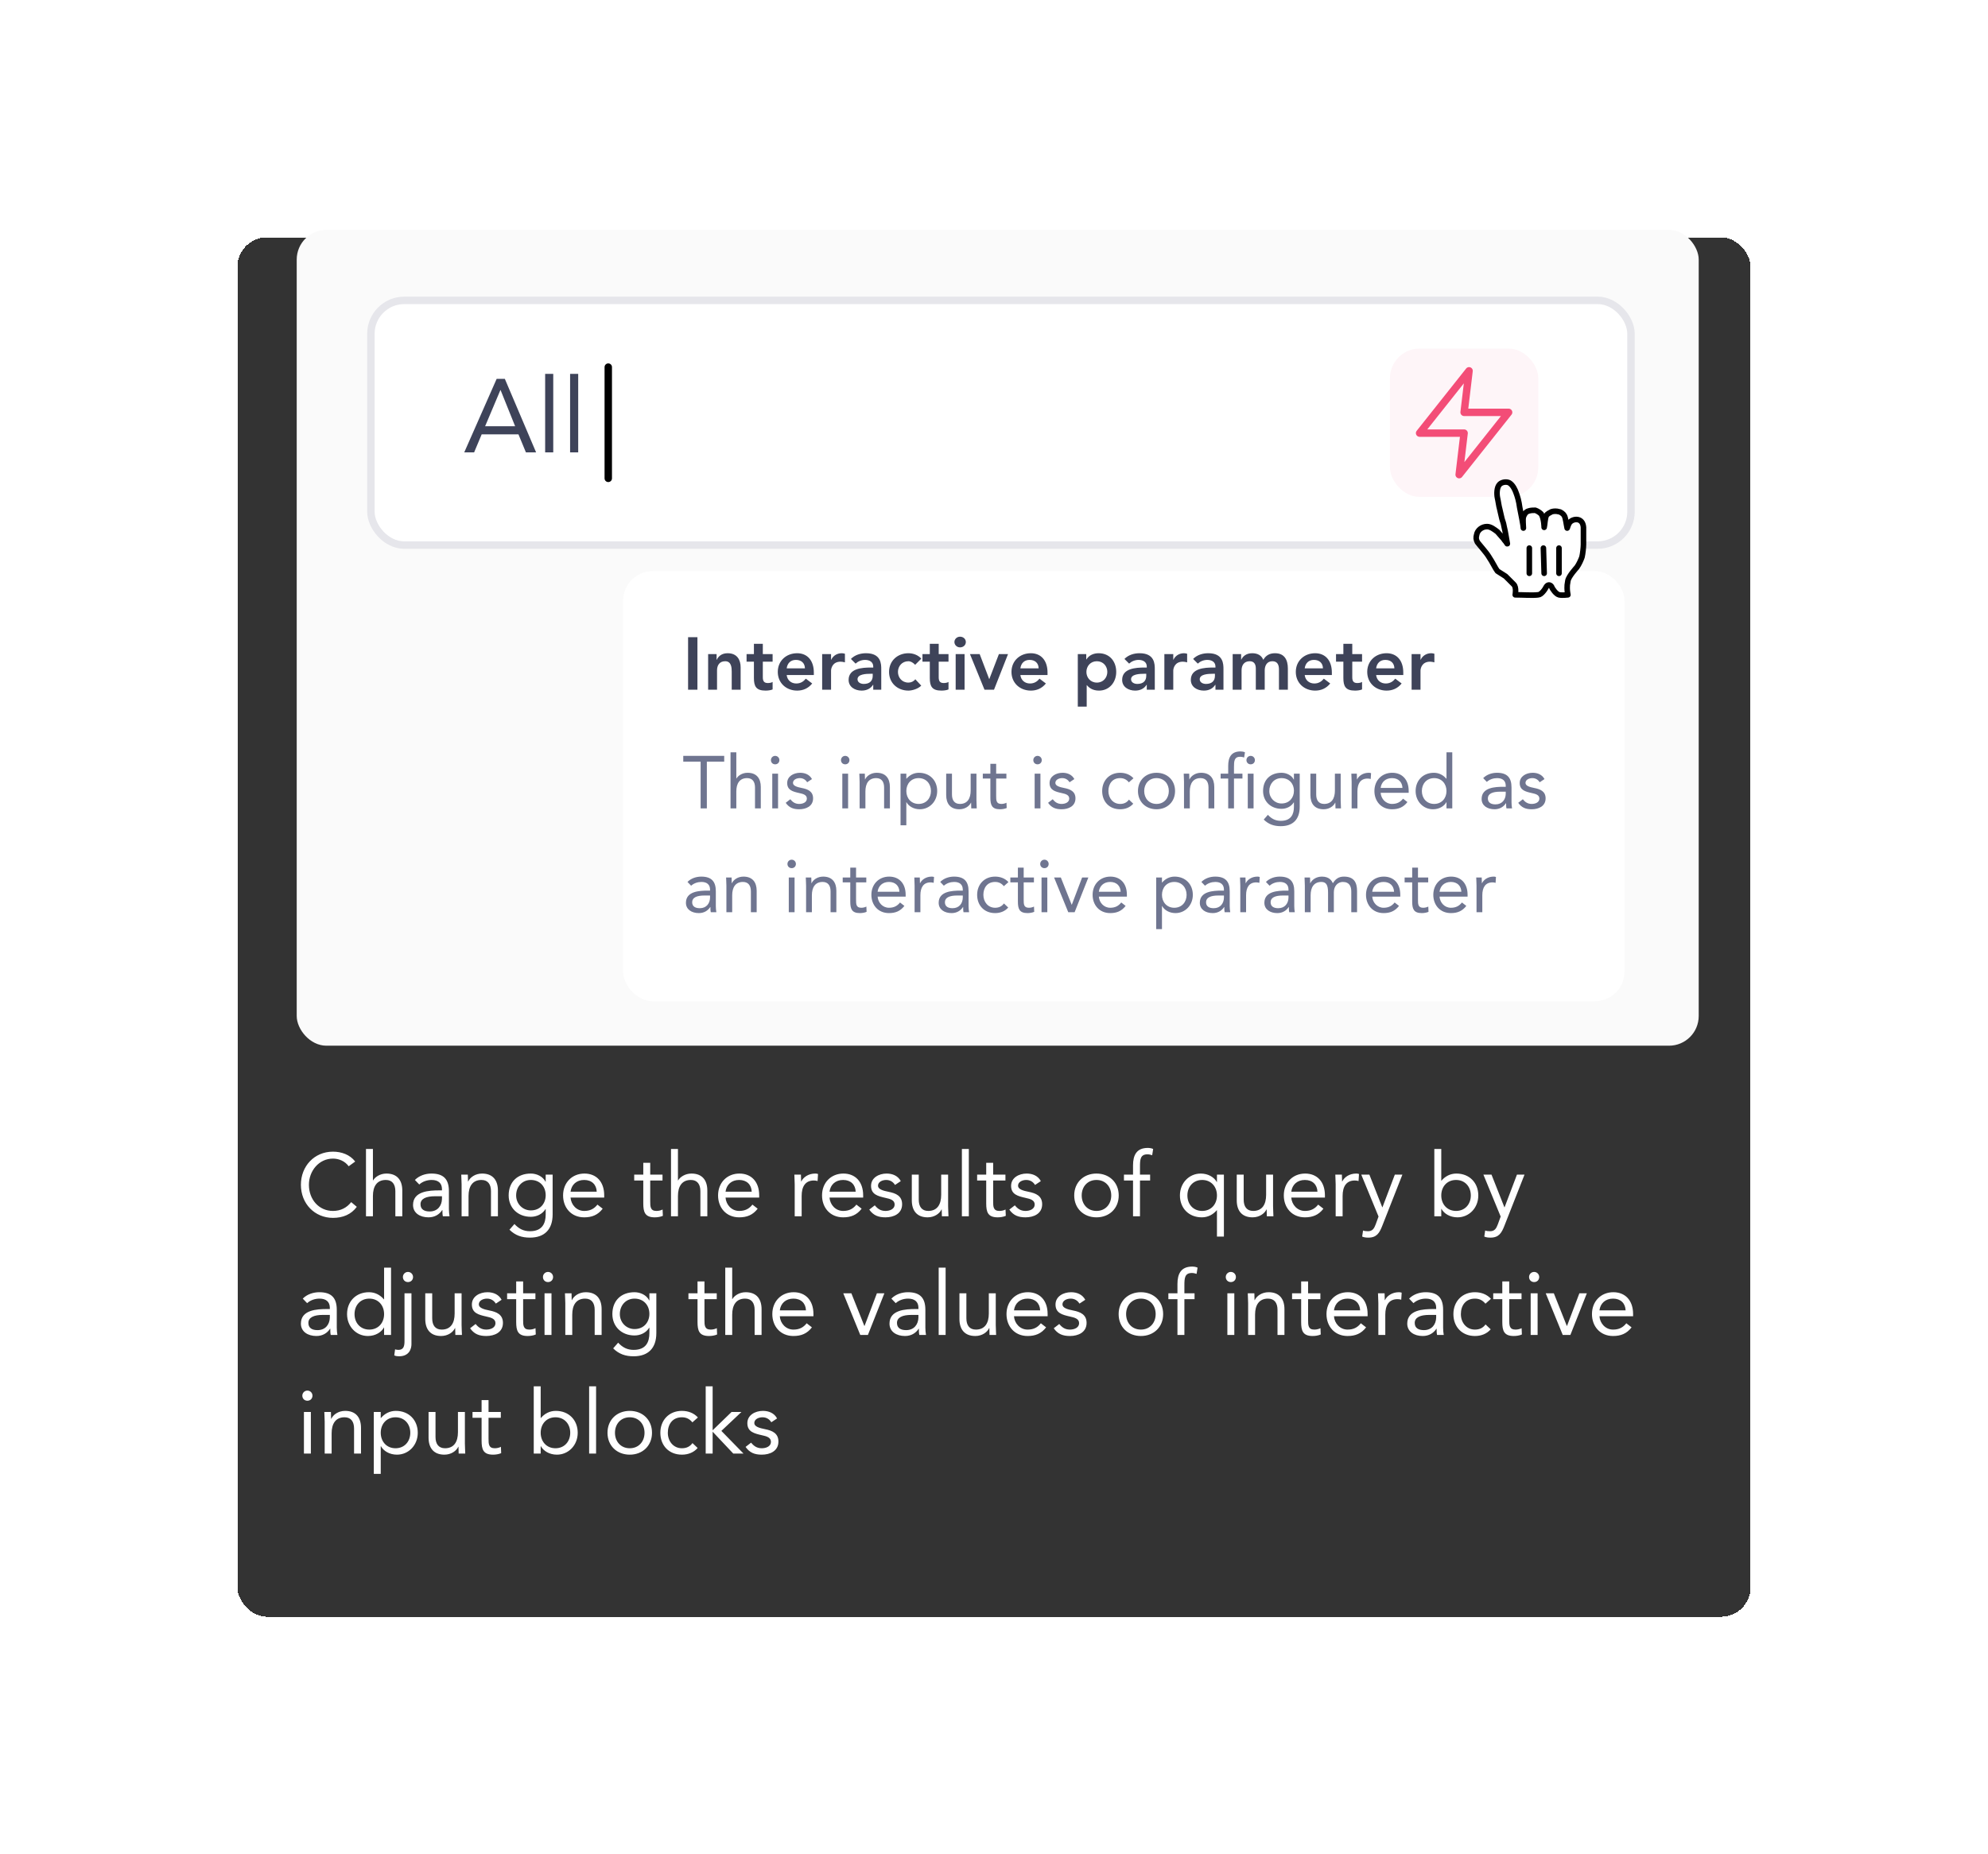 <svg  viewBox="0 0 268 250" fill="none" xmlns="http://www.w3.org/2000/svg">
<g filter="url(#filter0_d_4611_237236)">
<rect x="32" y="23" width="204" height="186" rx="4" fill="black" fill-opacity="0.8" shape-rendering="crispEdges"/>
</g>
<rect x="40" y="31" width="189" height="110" rx="4" fill="#FAFAFA"/>
<g filter="url(#filter1_d_4611_237236)">
<rect x="50.5" y="39" width="168.875" height="32" rx="4" fill="white"/>
<g clip-path="url(#clip0_4611_237236)">
<path d="M66.952 49.088L62.584 59H63.914L64.936 56.564H69.892L70.9 59H72.272L68.058 49.088H66.952ZM67.484 50.6L69.444 55.472H65.398L67.456 50.6H67.484ZM73.491 48.416V59H74.583V48.416H73.491ZM76.855 48.416V59H77.947V48.416H76.855Z" fill="#3E4359"/>
<line x1="82" y1="47.5" x2="82" y2="62.5" stroke="black" stroke-linecap="round"/>
</g>
<rect x="187.375" y="45" width="20" height="20" rx="4" fill="#FEF5F8"/>
<path d="M198.042 48L191.375 56.4H197.375L196.708 62L203.375 53.6H197.375L198.042 48Z" fill="#FEF5F8" stroke="#F34D77" stroke-linecap="round" stroke-linejoin="round"/>
<rect x="50" y="38.5" width="169.875" height="33" rx="4.5" stroke="#E6E6EB"/>
</g>
<g filter="url(#filter2_d_4611_237236)">
<rect x="84" y="73" width="135" height="58" rx="4" fill="white"/>
<path d="M92.76 89H94.02V81.92H92.76V89ZM95.463 89H96.663V86.38C96.663 85.74 96.973 85.16 97.763 85.16C98.603 85.16 98.643 86.04 98.643 86.57V89H99.843V85.97C99.843 84.99 99.383 84.08 98.093 84.08C97.293 84.08 96.843 84.49 96.623 84.97H96.603V84.2H95.463V89ZM101.635 85.22V87.42C101.635 88.55 101.935 89.12 103.205 89.12C103.485 89.12 103.905 89.08 104.155 88.96V87.95C104.005 88.06 103.715 88.1 103.505 88.1C102.975 88.1 102.835 87.8 102.835 87.32V85.22H104.155V84.2H102.835V82.81H101.635V84.2H100.645V85.22H101.635ZM109.712 87.02V86.69C109.712 85.02 108.802 84.08 107.462 84.08C106.012 84.08 104.852 85.09 104.852 86.6C104.852 88.11 106.012 89.12 107.462 89.12C108.222 89.12 108.932 88.85 109.492 88.16L108.632 87.51C108.332 87.88 107.942 88.16 107.342 88.16C106.672 88.16 106.132 87.73 106.052 87.02H109.712ZM106.052 86.12C106.142 85.43 106.582 84.98 107.292 84.98C108.042 84.98 108.502 85.42 108.512 86.12H106.052ZM110.834 89H112.034V86.43C112.034 86.17 112.194 85.22 113.324 85.22C113.514 85.22 113.704 85.26 113.904 85.31V84.15C113.764 84.11 113.624 84.08 113.474 84.08C112.844 84.08 112.314 84.41 112.054 84.96H112.034V84.2H110.834V89ZM117.721 89H118.801V86.24C118.801 85.56 118.801 84.08 116.751 84.08C115.991 84.08 115.241 84.31 114.711 84.85L115.341 85.48C115.661 85.18 116.121 84.98 116.621 84.98C117.261 84.98 117.721 85.29 117.721 85.88V86.01H117.421C116.221 86.01 114.401 86.12 114.401 87.68C114.401 88.63 115.261 89.12 116.151 89.12C116.791 89.12 117.351 88.88 117.691 88.34H117.721V89ZM117.651 87.12C117.651 87.79 117.261 88.22 116.441 88.22C116.051 88.22 115.601 88.03 115.601 87.59C115.601 86.9 116.741 86.85 117.401 86.85H117.651V87.12ZM124.202 84.81C123.742 84.3 123.072 84.08 122.462 84.08C121.012 84.08 119.852 85.09 119.852 86.6C119.852 88.11 121.012 89.12 122.462 89.12C122.882 89.12 123.702 88.94 124.192 88.45L123.392 87.59C123.172 87.88 122.832 88.04 122.462 88.04C121.582 88.04 121.052 87.35 121.052 86.6C121.052 85.85 121.582 85.16 122.462 85.16C122.782 85.16 123.092 85.35 123.372 85.64L124.202 84.81ZM125.346 85.22V87.42C125.346 88.55 125.646 89.12 126.916 89.12C127.196 89.12 127.616 89.08 127.866 88.96V87.95C127.716 88.06 127.426 88.1 127.216 88.1C126.686 88.1 126.546 87.8 126.546 87.32V85.22H127.866V84.2H126.546V82.81H125.346V84.2H124.356V85.22H125.346ZM128.833 89H130.033V84.2H128.833V89ZM128.663 82.57C128.663 82.95 128.983 83.29 129.423 83.29C129.863 83.29 130.203 82.98 130.203 82.57C130.203 82.16 129.863 81.85 129.423 81.85C128.983 81.85 128.663 82.19 128.663 82.57ZM132.72 89H134L135.89 84.2H134.66L133.37 87.56H133.35L132.07 84.2H130.76L132.72 89ZM141.216 87.02V86.69C141.216 85.02 140.306 84.08 138.966 84.08C137.516 84.08 136.356 85.09 136.356 86.6C136.356 88.11 137.516 89.12 138.966 89.12C139.726 89.12 140.436 88.85 140.996 88.16L140.136 87.51C139.836 87.88 139.446 88.16 138.846 88.16C138.176 88.16 137.636 87.73 137.556 87.02H141.216ZM137.556 86.12C137.646 85.43 138.086 84.98 138.796 84.98C139.546 84.98 140.006 85.42 140.016 86.12H137.556ZM145.297 91.28H146.497V88.39H146.527C146.777 88.7 147.257 89.12 148.157 89.12C149.527 89.12 150.477 88.02 150.477 86.6C150.477 85.18 149.587 84.08 148.107 84.08C147.437 84.08 146.807 84.34 146.457 84.92H146.437V84.2H145.297V91.28ZM149.277 86.6C149.277 87.35 148.747 88.04 147.867 88.04C146.987 88.04 146.457 87.35 146.457 86.6C146.457 85.85 146.987 85.16 147.867 85.16C148.747 85.16 149.277 85.85 149.277 86.6ZM154.596 89H155.676V86.24C155.676 85.56 155.676 84.08 153.626 84.08C152.866 84.08 152.116 84.31 151.586 84.85L152.216 85.48C152.536 85.18 152.996 84.98 153.496 84.98C154.136 84.98 154.596 85.29 154.596 85.88V86.01H154.296C153.096 86.01 151.276 86.12 151.276 87.68C151.276 88.63 152.136 89.12 153.026 89.12C153.666 89.12 154.226 88.88 154.566 88.34H154.596V89ZM154.526 87.12C154.526 87.79 154.136 88.22 153.316 88.22C152.926 88.22 152.476 88.03 152.476 87.59C152.476 86.9 153.616 86.85 154.276 86.85H154.526V87.12ZM156.967 89H158.167V86.43C158.167 86.17 158.327 85.22 159.457 85.22C159.647 85.22 159.837 85.26 160.037 85.31V84.15C159.897 84.11 159.757 84.08 159.607 84.08C158.977 84.08 158.447 84.41 158.187 84.96H158.167V84.2H156.967V89ZM163.854 89H164.934V86.24C164.934 85.56 164.934 84.08 162.884 84.08C162.124 84.08 161.374 84.31 160.844 84.85L161.474 85.48C161.794 85.18 162.254 84.98 162.754 84.98C163.394 84.98 163.854 85.29 163.854 85.88V86.01H163.554C162.354 86.01 160.534 86.12 160.534 87.68C160.534 88.63 161.394 89.12 162.284 89.12C162.924 89.12 163.484 88.88 163.824 88.34H163.854V89ZM163.784 87.12C163.784 87.79 163.394 88.22 162.574 88.22C162.184 88.22 161.734 88.03 161.734 87.59C161.734 86.9 162.874 86.85 163.534 86.85H163.784V87.12ZM166.175 89H167.375V86.38C167.375 85.74 167.685 85.16 168.475 85.16C169.055 85.16 169.295 85.55 169.295 86.14V89H170.495V86.4C170.495 85.78 170.775 85.16 171.525 85.16C172.235 85.16 172.415 85.68 172.415 86.28V89H173.615V86.14C173.615 84.99 173.165 84.08 171.885 84.08C171.165 84.08 170.655 84.36 170.305 84.97C170.055 84.37 169.545 84.08 168.805 84.08C168.005 84.08 167.545 84.5 167.335 84.95H167.315V84.2H166.175V89ZM179.546 87.02V86.69C179.546 85.02 178.636 84.08 177.296 84.08C175.846 84.08 174.686 85.09 174.686 86.6C174.686 88.11 175.846 89.12 177.296 89.12C178.056 89.12 178.766 88.85 179.326 88.16L178.466 87.51C178.166 87.88 177.776 88.16 177.176 88.16C176.506 88.16 175.966 87.73 175.886 87.02H179.546ZM175.886 86.12C175.976 85.43 176.416 84.98 177.126 84.98C177.876 84.98 178.336 85.42 178.346 86.12H175.886ZM181.098 85.22V87.42C181.098 88.55 181.398 89.12 182.668 89.12C182.948 89.12 183.368 89.08 183.618 88.96V87.95C183.468 88.06 183.178 88.1 182.968 88.1C182.438 88.1 182.298 87.8 182.298 87.32V85.22H183.618V84.2H182.298V82.81H181.098V84.2H180.108V85.22H181.098ZM189.175 87.02V86.69C189.175 85.02 188.265 84.08 186.925 84.08C185.475 84.08 184.315 85.09 184.315 86.6C184.315 88.11 185.475 89.12 186.925 89.12C187.685 89.12 188.395 88.85 188.955 88.16L188.095 87.51C187.795 87.88 187.405 88.16 186.805 88.16C186.135 88.16 185.595 87.73 185.515 87.02H189.175ZM185.515 86.12C185.605 85.43 186.045 84.98 186.755 84.98C187.505 84.98 187.965 85.42 187.975 86.12H185.515ZM190.297 89H191.497V86.43C191.497 86.17 191.657 85.22 192.787 85.22C192.977 85.22 193.167 85.26 193.367 85.31V84.15C193.227 84.11 193.087 84.08 192.937 84.08C192.307 84.08 191.777 84.41 191.517 84.96H191.497V84.2H190.297V89Z" fill="#3E4359"/>
<path d="M97.63 97.92H92.11V98.7H94.45V105H95.29V98.7H97.63V97.92ZM98.482 105H99.262V102.72C99.262 101.65 99.702 100.92 100.712 100.92C101.442 100.92 101.782 101.41 101.782 102.19V105H102.562V102.11C102.562 100.98 102.012 100.2 100.782 100.2C100.052 100.2 99.492 100.6 99.282 100.97H99.262V97.44H98.482V105ZM104.109 105H104.889V100.32H104.109V105ZM103.929 98.49C103.929 98.82 104.169 99.06 104.499 99.06C104.829 99.06 105.069 98.82 105.069 98.49C105.069 98.18 104.819 97.92 104.499 97.92C104.179 97.92 103.929 98.18 103.929 98.49ZM105.921 104.25C106.381 104.91 106.951 105.12 107.741 105.12C108.671 105.12 109.611 104.71 109.611 103.65C109.611 102.71 108.911 102.41 108.081 102.25C107.461 102.13 106.901 101.96 106.901 101.57C106.901 101.13 107.391 100.92 107.821 100.92C108.281 100.92 108.611 101.15 108.811 101.48L109.461 101.05C109.141 100.45 108.531 100.2 107.871 100.2C107.001 100.2 106.121 100.67 106.121 101.58C106.121 102.55 106.881 102.74 107.771 102.94C108.271 103.05 108.771 103.18 108.771 103.68C108.771 104.19 108.231 104.4 107.741 104.4C107.191 104.4 106.851 104.15 106.541 103.77L105.921 104.25ZM113.552 105H114.332V100.32H113.552V105ZM113.372 98.49C113.372 98.82 113.612 99.06 113.942 99.06C114.272 99.06 114.512 98.82 114.512 98.49C114.512 98.18 114.262 97.92 113.942 97.92C113.622 97.92 113.372 98.18 113.372 98.49ZM115.885 105H116.665V102.72C116.665 101.65 117.105 100.92 118.115 100.92C118.845 100.92 119.185 101.41 119.185 102.19V105H119.965V102.11C119.965 100.98 119.415 100.2 118.185 100.2C117.415 100.2 116.835 100.63 116.625 101.09H116.605C116.605 100.83 116.585 100.57 116.585 100.32H115.845C115.845 100.63 115.885 101 115.885 101.43V105ZM121.401 107.28H122.181V104.17H122.201C122.491 104.7 123.161 105.12 124.001 105.12C125.311 105.12 126.341 104.06 126.341 102.66C126.341 101.24 125.351 100.2 123.881 100.2C123.201 100.2 122.631 100.5 122.201 101H122.181V100.32H121.401V107.28ZM122.181 102.66C122.181 101.68 122.831 100.92 123.841 100.92C124.851 100.92 125.501 101.68 125.501 102.66C125.501 103.64 124.851 104.4 123.841 104.4C122.831 104.4 122.181 103.64 122.181 102.66ZM131.634 100.32H130.854V102.6C130.854 103.67 130.414 104.4 129.404 104.4C128.674 104.4 128.334 103.91 128.334 103.13V100.32H127.554V103.21C127.554 104.34 128.104 105.12 129.334 105.12C130.104 105.12 130.684 104.69 130.894 104.23H130.914C130.914 104.49 130.934 104.75 130.934 105H131.674C131.674 104.69 131.634 104.32 131.634 103.89V100.32ZM135.671 100.32H134.291V98.99H133.511V100.32H132.491V100.98H133.511V103.55C133.511 104.52 133.691 105.12 134.801 105.12C135.091 105.12 135.441 105.07 135.711 104.95L135.681 104.24C135.471 104.35 135.221 104.4 134.991 104.4C134.301 104.4 134.291 103.92 134.291 103.32V100.98H135.671V100.32ZM139.48 105H140.26V100.32H139.48V105ZM139.3 98.49C139.3 98.82 139.54 99.06 139.87 99.06C140.2 99.06 140.44 98.82 140.44 98.49C140.44 98.18 140.19 97.92 139.87 97.92C139.55 97.92 139.3 98.18 139.3 98.49ZM141.292 104.25C141.752 104.91 142.322 105.12 143.112 105.12C144.042 105.12 144.982 104.71 144.982 103.65C144.982 102.71 144.282 102.41 143.452 102.25C142.832 102.13 142.272 101.96 142.272 101.57C142.272 101.13 142.762 100.92 143.192 100.92C143.652 100.92 143.982 101.15 144.182 101.48L144.832 101.05C144.512 100.45 143.902 100.2 143.242 100.2C142.372 100.2 141.492 100.67 141.492 101.58C141.492 102.55 142.252 102.74 143.142 102.94C143.642 103.05 144.142 103.18 144.142 103.68C144.142 104.19 143.602 104.4 143.112 104.4C142.562 104.4 142.222 104.15 141.912 103.77L141.292 104.25ZM152.803 100.94C152.333 100.43 151.693 100.2 151.003 100.2C149.563 100.2 148.583 101.24 148.583 102.66C148.583 104.1 149.553 105.12 151.003 105.12C151.683 105.12 152.323 104.89 152.773 104.37L152.193 103.82C151.903 104.22 151.513 104.4 151.003 104.4C150.053 104.4 149.423 103.62 149.423 102.66C149.423 101.7 149.953 100.92 151.003 100.92C151.473 100.92 151.853 101.09 152.183 101.49L152.803 100.94ZM153.408 102.66C153.408 104.12 154.468 105.12 155.908 105.12C157.348 105.12 158.408 104.12 158.408 102.66C158.408 101.2 157.348 100.2 155.908 100.2C154.468 100.2 153.408 101.2 153.408 102.66ZM154.248 102.66C154.248 101.68 154.898 100.92 155.908 100.92C156.918 100.92 157.568 101.68 157.568 102.66C157.568 103.64 156.918 104.4 155.908 104.4C154.898 104.4 154.248 103.64 154.248 102.66ZM159.615 105H160.395V102.72C160.395 101.65 160.835 100.92 161.845 100.92C162.575 100.92 162.915 101.41 162.915 102.19V105H163.695V102.11C163.695 100.98 163.145 100.2 161.915 100.2C161.145 100.2 160.565 100.63 160.355 101.09H160.335C160.335 100.83 160.315 100.57 160.315 100.32H159.575C159.575 100.63 159.615 101 159.615 101.43V105ZM167.492 100.32H166.352V99.44C166.352 98.63 166.382 98.04 167.192 98.04C167.372 98.04 167.552 98.08 167.722 98.14L167.832 97.44C167.682 97.36 167.432 97.32 167.232 97.32C165.972 97.32 165.572 98.13 165.572 99.27V100.32H164.552V100.98H165.572V105H166.352V100.98H167.492V100.32ZM168.212 105H168.992V100.32H168.212V105ZM168.032 98.49C168.032 98.82 168.272 99.06 168.602 99.06C168.932 99.06 169.172 98.82 169.172 98.49C169.172 98.18 168.922 97.92 168.602 97.92C168.282 97.92 168.032 98.18 168.032 98.49ZM175.213 100.32H174.433V101.12H174.413C174.103 100.5 173.393 100.2 172.763 100.2C171.273 100.2 170.273 101.13 170.273 102.66C170.273 104.04 171.293 105.06 172.763 105.06C173.383 105.06 174.043 104.79 174.413 104.19H174.433V104.79C174.433 105.78 174.063 106.68 172.663 106.68C171.943 106.68 171.413 106.4 170.923 105.87L170.363 106.51C171.023 107.16 171.753 107.4 172.663 107.4C174.303 107.4 175.213 106.48 175.213 104.79V100.32ZM171.113 102.66C171.113 101.68 171.783 100.92 172.763 100.92C173.753 100.92 174.433 101.63 174.433 102.64C174.433 103.54 173.833 104.34 172.763 104.34C171.853 104.34 171.113 103.61 171.113 102.66ZM180.736 100.32H179.956V102.6C179.956 103.67 179.516 104.4 178.506 104.4C177.776 104.4 177.436 103.91 177.436 103.13V100.32H176.656V103.21C176.656 104.34 177.206 105.12 178.436 105.12C179.206 105.12 179.786 104.69 179.996 104.23H180.016C180.016 104.49 180.036 104.75 180.036 105H180.776C180.776 104.69 180.736 104.32 180.736 103.89V100.32ZM182.213 105H182.993V102.72C182.993 101.65 183.413 100.98 184.363 100.98C184.503 100.98 184.653 101 184.783 101.04L184.833 100.25C184.723 100.21 184.613 100.2 184.513 100.2C183.743 100.2 183.163 100.63 182.953 101.09H182.933C182.933 100.83 182.913 100.57 182.913 100.32H182.173C182.173 100.63 182.213 101 182.213 101.43V105ZM189.143 103.69C188.773 104.16 188.323 104.4 187.653 104.4C186.803 104.4 186.183 103.71 186.123 102.9H189.903V102.65C189.903 101.1 189.003 100.2 187.683 100.2C186.303 100.2 185.283 101.21 185.283 102.66C185.283 104.02 186.183 105.12 187.653 105.12C188.523 105.12 189.183 104.86 189.733 104.15L189.143 103.69ZM186.123 102.24C186.223 101.45 186.793 100.92 187.653 100.92C188.513 100.92 189.033 101.45 189.063 102.24H186.123ZM194.999 105H195.779V97.44H194.999V101H194.979C194.549 100.5 193.979 100.2 193.299 100.2C191.829 100.2 190.839 101.24 190.839 102.66C190.839 104.06 191.869 105.12 193.179 105.12C194.019 105.12 194.689 104.7 194.979 104.17H194.999V105ZM194.999 102.66C194.999 103.64 194.349 104.4 193.339 104.4C192.329 104.4 191.679 103.64 191.679 102.66C191.679 101.68 192.329 100.92 193.339 100.92C194.349 100.92 194.999 101.68 194.999 102.66ZM200.436 101.43C200.806 101.09 201.326 100.92 201.826 100.92C202.556 100.92 202.986 101.27 202.986 101.95V102.09H202.686C201.536 102.09 199.736 102.18 199.736 103.73C199.736 104.64 200.526 105.12 201.476 105.12C202.186 105.12 202.706 104.78 203.016 104.3H203.036C203.036 104.5 203.036 104.79 203.086 105H203.836C203.796 104.76 203.766 104.46 203.766 104.19V102.18C203.766 100.86 203.186 100.2 201.806 100.2C201.126 100.2 200.426 100.43 199.946 100.92L200.436 101.43ZM202.986 102.75V103.05C202.966 103.81 202.506 104.46 201.606 104.46C201.016 104.46 200.576 104.24 200.576 103.65C200.576 103.02 201.216 102.75 202.206 102.75H202.986ZM204.671 104.25C205.131 104.91 205.701 105.12 206.491 105.12C207.421 105.12 208.361 104.71 208.361 103.65C208.361 102.71 207.661 102.41 206.831 102.25C206.211 102.13 205.651 101.96 205.651 101.57C205.651 101.13 206.141 100.92 206.571 100.92C207.031 100.92 207.361 101.15 207.561 101.48L208.211 101.05C207.891 100.45 207.281 100.2 206.621 100.2C205.751 100.2 204.871 100.67 204.871 101.58C204.871 102.55 205.631 102.74 206.521 102.94C207.021 103.05 207.521 103.18 207.521 103.68C207.521 104.19 206.981 104.4 206.491 104.4C205.941 104.4 205.601 104.15 205.291 103.77L204.671 104.25ZM93.17 115.43C93.54 115.09 94.06 114.92 94.56 114.92C95.29 114.92 95.72 115.27 95.72 115.95V116.09H95.42C94.27 116.09 92.47 116.18 92.47 117.73C92.47 118.64 93.26 119.12 94.21 119.12C94.92 119.12 95.44 118.78 95.75 118.3H95.77C95.77 118.5 95.77 118.79 95.82 119H96.57C96.53 118.76 96.5 118.46 96.5 118.19V116.18C96.5 114.86 95.92 114.2 94.54 114.2C93.86 114.2 93.16 114.43 92.68 114.92L93.17 115.43ZM95.72 116.75V117.05C95.7 117.81 95.24 118.46 94.34 118.46C93.75 118.46 93.31 118.24 93.31 117.65C93.31 117.02 93.95 116.75 94.94 116.75H95.72ZM97.925 119H98.706V116.72C98.706 115.65 99.145 114.92 100.156 114.92C100.886 114.92 101.226 115.41 101.226 116.19V119H102.006V116.11C102.006 114.98 101.456 114.2 100.226 114.2C99.456 114.2 98.876 114.63 98.665 115.09H98.645C98.645 114.83 98.626 114.57 98.626 114.32H97.885C97.885 114.63 97.925 115 97.925 115.43V119ZM106.335 119H107.115V114.32H106.335V119ZM106.155 112.49C106.155 112.82 106.395 113.06 106.725 113.06C107.055 113.06 107.295 112.82 107.295 112.49C107.295 112.18 107.045 111.92 106.725 111.92C106.405 111.92 106.155 112.18 106.155 112.49ZM108.668 119H109.448V116.72C109.448 115.65 109.888 114.92 110.898 114.92C111.628 114.92 111.968 115.41 111.968 116.19V119H112.748V116.11C112.748 114.98 112.198 114.2 110.968 114.2C110.198 114.2 109.618 114.63 109.408 115.09H109.388C109.388 114.83 109.368 114.57 109.368 114.32H108.628C108.628 114.63 108.668 115 108.668 115.43V119ZM116.784 114.32H115.404V112.99H114.624V114.32H113.604V114.98H114.624V117.55C114.624 118.52 114.804 119.12 115.914 119.12C116.204 119.12 116.554 119.07 116.824 118.95L116.794 118.24C116.584 118.35 116.334 118.4 116.104 118.4C115.414 118.4 115.404 117.92 115.404 117.32V114.98H116.784V114.32ZM121.33 117.69C120.96 118.16 120.51 118.4 119.84 118.4C118.99 118.4 118.37 117.71 118.31 116.9H122.09V116.65C122.09 115.1 121.19 114.2 119.87 114.2C118.49 114.2 117.47 115.21 117.47 116.66C117.47 118.02 118.37 119.12 119.84 119.12C120.71 119.12 121.37 118.86 121.92 118.15L121.33 117.69ZM118.31 116.24C118.41 115.45 118.98 114.92 119.84 114.92C120.7 114.92 121.22 115.45 121.25 116.24H118.31ZM123.297 119H124.077V116.72C124.077 115.65 124.497 114.98 125.447 114.98C125.587 114.98 125.737 115 125.867 115.04L125.917 114.25C125.807 114.21 125.697 114.2 125.597 114.2C124.827 114.2 124.247 114.63 124.037 115.09H124.017C124.017 114.83 123.997 114.57 123.997 114.32H123.257C123.257 114.63 123.297 115 123.297 115.43V119ZM127.242 115.43C127.612 115.09 128.132 114.92 128.632 114.92C129.362 114.92 129.792 115.27 129.792 115.95V116.09H129.492C128.342 116.09 126.542 116.18 126.542 117.73C126.542 118.64 127.332 119.12 128.282 119.12C128.992 119.12 129.512 118.78 129.822 118.3H129.842C129.842 118.5 129.842 118.79 129.892 119H130.642C130.602 118.76 130.572 118.46 130.572 118.19V116.18C130.572 114.86 129.992 114.2 128.612 114.2C127.932 114.2 127.232 114.43 126.752 114.92L127.242 115.43ZM129.792 116.75V117.05C129.772 117.81 129.312 118.46 128.412 118.46C127.822 118.46 127.382 118.24 127.382 117.65C127.382 117.02 128.022 116.75 129.012 116.75H129.792ZM135.948 114.94C135.478 114.43 134.838 114.2 134.148 114.2C132.708 114.2 131.728 115.24 131.728 116.66C131.728 118.1 132.698 119.12 134.148 119.12C134.828 119.12 135.468 118.89 135.918 118.37L135.338 117.82C135.048 118.22 134.658 118.4 134.148 118.4C133.198 118.4 132.568 117.62 132.568 116.66C132.568 115.7 133.098 114.92 134.148 114.92C134.618 114.92 134.998 115.09 135.328 115.49L135.948 114.94ZM139.382 114.32H138.002V112.99H137.222V114.32H136.202V114.98H137.222V117.55C137.222 118.52 137.402 119.12 138.512 119.12C138.802 119.12 139.152 119.07 139.422 118.95L139.392 118.24C139.182 118.35 138.932 118.4 138.702 118.4C138.012 118.4 138.002 117.92 138.002 117.32V114.98H139.382V114.32ZM140.408 119H141.188V114.32H140.408V119ZM140.228 112.49C140.228 112.82 140.468 113.06 140.798 113.06C141.128 113.06 141.368 112.82 141.368 112.49C141.368 112.18 141.118 111.92 140.798 111.92C140.478 111.92 140.228 112.18 140.228 112.49ZM146.72 114.32H145.88L144.49 117.99H144.47L143.01 114.32H142.1L144.01 119H144.87L146.72 114.32ZM151.154 117.69C150.784 118.16 150.334 118.4 149.664 118.4C148.814 118.4 148.194 117.71 148.134 116.9H151.914V116.65C151.914 115.1 151.014 114.2 149.694 114.2C148.314 114.2 147.294 115.21 147.294 116.66C147.294 118.02 148.194 119.12 149.664 119.12C150.534 119.12 151.194 118.86 151.744 118.15L151.154 117.69ZM148.134 116.24C148.234 115.45 148.804 114.92 149.664 114.92C150.524 114.92 151.044 115.45 151.074 116.24H148.134ZM155.864 121.28H156.644V118.17H156.664C156.954 118.7 157.624 119.12 158.464 119.12C159.774 119.12 160.804 118.06 160.804 116.66C160.804 115.24 159.814 114.2 158.344 114.2C157.664 114.2 157.094 114.5 156.664 115H156.644V114.32H155.864V121.28ZM156.644 116.66C156.644 115.68 157.294 114.92 158.304 114.92C159.314 114.92 159.964 115.68 159.964 116.66C159.964 117.64 159.314 118.4 158.304 118.4C157.294 118.4 156.644 117.64 156.644 116.66ZM162.447 115.43C162.817 115.09 163.337 114.92 163.837 114.92C164.567 114.92 164.997 115.27 164.997 115.95V116.09H164.697C163.547 116.09 161.747 116.18 161.747 117.73C161.747 118.64 162.537 119.12 163.487 119.12C164.197 119.12 164.717 118.78 165.027 118.3H165.047C165.047 118.5 165.047 118.79 165.097 119H165.847C165.807 118.76 165.777 118.46 165.777 118.19V116.18C165.777 114.86 165.197 114.2 163.817 114.2C163.137 114.2 162.437 114.43 161.957 114.92L162.447 115.43ZM164.997 116.75V117.05C164.977 117.81 164.517 118.46 163.617 118.46C163.027 118.46 162.587 118.24 162.587 117.65C162.587 117.02 163.227 116.75 164.217 116.75H164.997ZM167.203 119H167.983V116.72C167.983 115.65 168.403 114.98 169.353 114.98C169.493 114.98 169.643 115 169.773 115.04L169.823 114.25C169.713 114.21 169.603 114.2 169.503 114.2C168.733 114.2 168.153 114.63 167.943 115.09H167.923C167.923 114.83 167.903 114.57 167.903 114.32H167.163C167.163 114.63 167.203 115 167.203 115.43V119ZM171.149 115.43C171.519 115.09 172.039 114.92 172.539 114.92C173.269 114.92 173.699 115.27 173.699 115.95V116.09H173.399C172.249 116.09 170.449 116.18 170.449 117.73C170.449 118.64 171.239 119.12 172.189 119.12C172.899 119.12 173.419 118.78 173.729 118.3H173.749C173.749 118.5 173.749 118.79 173.799 119H174.549C174.509 118.76 174.479 118.46 174.479 118.19V116.18C174.479 114.86 173.899 114.2 172.519 114.2C171.839 114.2 171.139 114.43 170.659 114.92L171.149 115.43ZM173.699 116.75V117.05C173.679 117.81 173.219 118.46 172.319 118.46C171.729 118.46 171.289 118.24 171.289 117.65C171.289 117.02 171.929 116.75 172.919 116.75H173.699ZM175.904 119H176.684V116.72C176.684 115.65 177.124 114.92 178.134 114.92C178.774 114.92 179.034 115.32 179.034 116.35V119H179.814V116.3C179.814 115.46 180.364 114.92 181.024 114.92C181.934 114.92 182.164 115.55 182.164 116.2V119H182.944V116.16C182.944 114.95 182.504 114.2 181.164 114.2C180.454 114.2 180.024 114.54 179.684 115.09C179.534 114.77 179.214 114.2 178.204 114.2C177.434 114.2 176.854 114.63 176.644 115.09H176.624C176.624 114.83 176.604 114.57 176.604 114.32H175.864C175.864 114.63 175.904 115 175.904 115.43V119ZM188.01 117.69C187.64 118.16 187.19 118.4 186.52 118.4C185.67 118.4 185.05 117.71 184.99 116.9H188.77V116.65C188.77 115.1 187.87 114.2 186.55 114.2C185.17 114.2 184.15 115.21 184.15 116.66C184.15 118.02 185.05 119.12 186.52 119.12C187.39 119.12 188.05 118.86 188.6 118.15L188.01 117.69ZM184.99 116.24C185.09 115.45 185.66 114.92 186.52 114.92C187.38 114.92 187.9 115.45 187.93 116.24H184.99ZM192.536 114.32H191.156V112.99H190.376V114.32H189.356V114.98H190.376V117.55C190.376 118.52 190.556 119.12 191.666 119.12C191.956 119.12 192.306 119.07 192.576 118.95L192.546 118.24C192.336 118.35 192.086 118.4 191.856 118.4C191.166 118.4 191.156 117.92 191.156 117.32V114.98H192.536V114.32ZM197.082 117.69C196.712 118.16 196.262 118.4 195.592 118.4C194.742 118.4 194.122 117.71 194.062 116.9H197.842V116.65C197.842 115.1 196.942 114.2 195.622 114.2C194.242 114.2 193.222 115.21 193.222 116.66C193.222 118.02 194.122 119.12 195.592 119.12C196.462 119.12 197.122 118.86 197.672 118.15L197.082 117.69ZM194.062 116.24C194.162 115.45 194.732 114.92 195.592 114.92C196.452 114.92 196.972 115.45 197.002 116.24H194.062ZM199.049 119H199.829V116.72C199.829 115.65 200.249 114.98 201.199 114.98C201.339 114.98 201.489 115 201.619 115.04L201.669 114.25C201.559 114.21 201.449 114.2 201.349 114.2C200.579 114.2 199.999 114.63 199.789 115.09H199.769C199.769 114.83 199.749 114.57 199.749 114.32H199.009C199.009 114.63 199.049 115 199.049 115.43V119Z" fill="#6F7590"/>
</g>
<path d="M201.866 77.004C201.566 76.604 201.266 75.904 200.666 75.004C200.366 74.504 199.466 73.504 199.166 73.104C198.966 72.704 198.966 72.504 199.066 72.104C199.166 71.504 199.766 71.004 200.466 71.004C200.966 71.004 201.466 71.404 201.866 71.704C202.066 71.904 202.366 72.304 202.566 72.504C202.766 72.704 202.766 72.804 202.966 73.004C203.166 73.304 203.266 73.504 203.166 73.104C203.066 72.604 202.966 71.804 202.766 71.004C202.666 70.404 202.566 70.304 202.466 69.904C202.366 69.404 202.266 69.104 202.166 68.604C202.066 68.304 201.966 67.504 201.866 67.104C201.766 66.604 201.766 65.704 202.166 65.304C202.466 65.004 203.066 64.904 203.466 65.104C203.966 65.404 204.266 66.104 204.366 66.404C204.566 66.904 204.766 67.604 204.866 68.404C205.066 69.404 205.366 70.904 205.366 71.204C205.366 70.804 205.266 70.104 205.366 69.704C205.466 69.404 205.666 69.004 206.066 68.904C206.366 68.804 206.666 68.804 206.966 68.804C207.266 68.904 207.566 69.104 207.766 69.304C208.166 69.904 208.166 71.204 208.166 71.104C208.266 70.704 208.266 69.904 208.466 69.504C208.566 69.304 208.966 69.104 209.166 69.004C209.466 68.904 209.866 68.904 210.166 69.004C210.366 69.004 210.766 69.304 210.866 69.504C211.066 69.804 211.166 70.804 211.266 71.204C211.266 71.304 211.366 70.804 211.566 70.504C211.966 69.904 213.366 69.704 213.466 71.104C213.466 71.804 213.466 71.704 213.466 72.204C213.466 72.704 213.466 73.004 213.466 73.404C213.466 73.804 213.366 74.704 213.266 75.104C213.166 75.404 212.866 76.104 212.566 76.504C212.566 76.504 211.466 77.704 211.366 78.304C211.266 78.904 211.266 78.904 211.266 79.304C211.266 79.704 211.366 80.204 211.366 80.204C211.366 80.204 210.566 80.304 210.166 80.204C209.766 80.104 209.266 79.404 209.166 79.104C208.966 78.804 208.666 78.804 208.466 79.104C208.266 79.504 207.766 80.204 207.366 80.204C206.666 80.304 205.266 80.204 204.266 80.204C204.266 80.204 204.466 79.204 204.066 78.804C203.766 78.504 203.266 78.004 202.966 77.704L201.866 77.004Z" fill="white"/>
<path d="M201.866 77.004C201.566 76.604 201.266 75.904 200.666 75.004C200.366 74.504 199.466 73.504 199.166 73.104C198.966 72.704 198.966 72.504 199.066 72.104C199.166 71.504 199.766 71.004 200.466 71.004C200.966 71.004 201.466 71.404 201.866 71.704C202.066 71.904 202.366 72.304 202.566 72.504C202.766 72.704 202.766 72.804 202.966 73.004C203.166 73.304 203.266 73.504 203.166 73.104C203.066 72.604 202.966 71.804 202.766 71.004C202.666 70.404 202.566 70.304 202.466 69.904C202.366 69.404 202.266 69.104 202.166 68.604C202.066 68.304 201.966 67.504 201.866 67.104C201.766 66.604 201.766 65.704 202.166 65.304C202.466 65.004 203.066 64.904 203.466 65.104C203.966 65.404 204.266 66.104 204.366 66.404C204.566 66.904 204.766 67.604 204.866 68.404C205.066 69.404 205.366 70.904 205.366 71.204C205.366 70.804 205.266 70.104 205.366 69.704C205.466 69.404 205.666 69.004 206.066 68.904C206.366 68.804 206.666 68.804 206.966 68.804C207.266 68.904 207.566 69.104 207.766 69.304C208.166 69.904 208.166 71.204 208.166 71.104C208.266 70.704 208.266 69.904 208.466 69.504C208.566 69.304 208.966 69.104 209.166 69.004C209.466 68.904 209.866 68.904 210.166 69.004C210.366 69.004 210.766 69.304 210.866 69.504C211.066 69.804 211.166 70.804 211.266 71.204C211.266 71.304 211.366 70.804 211.566 70.504C211.966 69.904 213.366 69.704 213.466 71.104C213.466 71.804 213.466 71.704 213.466 72.204C213.466 72.704 213.466 73.004 213.466 73.404C213.466 73.804 213.366 74.704 213.266 75.104C213.166 75.404 212.866 76.104 212.566 76.504C212.566 76.504 211.466 77.704 211.366 78.304C211.266 78.904 211.266 78.904 211.266 79.304C211.266 79.704 211.366 80.204 211.366 80.204C211.366 80.204 210.566 80.304 210.166 80.204C209.766 80.104 209.266 79.404 209.166 79.104C208.966 78.804 208.666 78.804 208.466 79.104C208.266 79.504 207.766 80.204 207.366 80.204C206.666 80.304 205.266 80.204 204.266 80.204C204.266 80.204 204.466 79.204 204.066 78.804C203.766 78.504 203.266 78.004 202.966 77.704L201.866 77.004Z" stroke="black" stroke-width="0.75" stroke-linecap="round" stroke-linejoin="round"/>
<path d="M210.166 77.304V73.904" stroke="black" stroke-width="0.75" stroke-linecap="round"/>
<path d="M208.165 77.304L208.065 73.904" stroke="black" stroke-width="0.75" stroke-linecap="round"/>
<path d="M206.166 73.904V77.304" stroke="black" stroke-width="0.75" stroke-linecap="round"/>
<path d="M47.884 156.62C47.164 155.684 46.036 155.288 44.884 155.288C42.364 155.288 40.564 157.256 40.564 159.752C40.564 162.332 42.448 164.216 44.884 164.216C46.24 164.216 47.344 163.748 48.1 162.728L47.344 162.092C46.744 162.86 45.916 163.28 44.884 163.28C42.976 163.28 41.644 161.72 41.644 159.752C41.644 157.892 42.988 156.224 44.884 156.224C45.7 156.224 46.504 156.572 47.008 157.256L47.884 156.62ZM49.337 164H50.273V161.264C50.273 159.98 50.801 159.104 52.013 159.104C52.889 159.104 53.297 159.692 53.297 160.628V164H54.233V160.532C54.233 159.176 53.573 158.24 52.097 158.24C51.221 158.24 50.549 158.72 50.297 159.164H50.273V154.928H49.337V164ZM56.521 159.716C56.965 159.308 57.589 159.104 58.189 159.104C59.065 159.104 59.581 159.524 59.581 160.34V160.508H59.221C57.841 160.508 55.681 160.616 55.681 162.476C55.681 163.568 56.629 164.144 57.769 164.144C58.621 164.144 59.245 163.736 59.617 163.16H59.641C59.641 163.4 59.641 163.748 59.701 164H60.601C60.553 163.712 60.517 163.352 60.517 163.028V160.616C60.517 159.032 59.821 158.24 58.165 158.24C57.349 158.24 56.509 158.516 55.933 159.104L56.521 159.716ZM59.581 161.3V161.66C59.557 162.572 59.005 163.352 57.925 163.352C57.217 163.352 56.689 163.088 56.689 162.38C56.689 161.624 57.457 161.3 58.645 161.3H59.581ZM62.228 164H63.164V161.264C63.164 159.98 63.692 159.104 64.904 159.104C65.78 159.104 66.188 159.692 66.188 160.628V164H67.124V160.532C67.124 159.176 66.464 158.24 64.988 158.24C64.064 158.24 63.368 158.756 63.116 159.308H63.092C63.092 158.996 63.068 158.684 63.068 158.384H62.18C62.18 158.756 62.228 159.2 62.228 159.716V164ZM74.5 158.384H73.564V159.344H73.54C73.168 158.6 72.316 158.24 71.56 158.24C69.772 158.24 68.572 159.356 68.572 161.192C68.572 162.848 69.796 164.072 71.56 164.072C72.304 164.072 73.096 163.748 73.54 163.028H73.564V163.748C73.564 164.936 73.12 166.016 71.44 166.016C70.576 166.016 69.94 165.68 69.352 165.044L68.68 165.812C69.472 166.592 70.348 166.88 71.44 166.88C73.408 166.88 74.5 165.776 74.5 163.748V158.384ZM69.58 161.192C69.58 160.016 70.384 159.104 71.56 159.104C72.748 159.104 73.564 159.956 73.564 161.168C73.564 162.248 72.844 163.208 71.56 163.208C70.468 163.208 69.58 162.332 69.58 161.192ZM80.54 162.428C80.096 162.992 79.556 163.28 78.752 163.28C77.732 163.28 76.988 162.452 76.916 161.48H81.452V161.18C81.452 159.32 80.372 158.24 78.788 158.24C77.132 158.24 75.908 159.452 75.908 161.192C75.908 162.824 76.988 164.144 78.752 164.144C79.796 164.144 80.588 163.832 81.248 162.98L80.54 162.428ZM76.916 160.688C77.036 159.74 77.72 159.104 78.752 159.104C79.784 159.104 80.408 159.74 80.444 160.688H76.916ZM89.312 158.384H87.656V156.788H86.72V158.384H85.496V159.176H86.72V162.26C86.72 163.424 86.936 164.144 88.268 164.144C88.616 164.144 89.036 164.084 89.36 163.94L89.324 163.088C89.072 163.22 88.772 163.28 88.496 163.28C87.668 163.28 87.656 162.704 87.656 161.984V159.176H89.312V158.384ZM90.458 164H91.394V161.264C91.394 159.98 91.922 159.104 93.134 159.104C94.01 159.104 94.418 159.692 94.418 160.628V164H95.354V160.532C95.354 159.176 94.694 158.24 93.218 158.24C92.342 158.24 91.67 158.72 91.418 159.164H91.394V154.928H90.458V164ZM101.434 162.428C100.99 162.992 100.45 163.28 99.646 163.28C98.626 163.28 97.882 162.452 97.81 161.48H102.346V161.18C102.346 159.32 101.266 158.24 99.682 158.24C98.026 158.24 96.802 159.452 96.802 161.192C96.802 162.824 97.882 164.144 99.646 164.144C100.69 164.144 101.482 163.832 102.142 162.98L101.434 162.428ZM97.81 160.688C97.93 159.74 98.614 159.104 99.646 159.104C100.678 159.104 101.302 159.74 101.338 160.688H97.81ZM107.134 164H108.07V161.264C108.07 159.98 108.574 159.176 109.714 159.176C109.882 159.176 110.062 159.2 110.218 159.248L110.278 158.3C110.146 158.252 110.014 158.24 109.894 158.24C108.97 158.24 108.274 158.756 108.022 159.308H107.998C107.998 158.996 107.974 158.684 107.974 158.384H107.086C107.086 158.756 107.134 159.2 107.134 159.716V164ZM115.45 162.428C115.006 162.992 114.466 163.28 113.662 163.28C112.642 163.28 111.898 162.452 111.826 161.48H116.362V161.18C116.362 159.32 115.282 158.24 113.698 158.24C112.042 158.24 110.818 159.452 110.818 161.192C110.818 162.824 111.898 164.144 113.662 164.144C114.706 164.144 115.498 163.832 116.158 162.98L115.45 162.428ZM111.826 160.688C111.946 159.74 112.63 159.104 113.662 159.104C114.694 159.104 115.318 159.74 115.354 160.688H111.826ZM117.186 163.1C117.738 163.892 118.422 164.144 119.37 164.144C120.486 164.144 121.614 163.652 121.614 162.38C121.614 161.252 120.774 160.892 119.778 160.7C119.034 160.556 118.362 160.352 118.362 159.884C118.362 159.356 118.95 159.104 119.466 159.104C120.018 159.104 120.414 159.38 120.654 159.776L121.434 159.26C121.05 158.54 120.318 158.24 119.526 158.24C118.482 158.24 117.426 158.804 117.426 159.896C117.426 161.06 118.338 161.288 119.406 161.528C120.006 161.66 120.606 161.816 120.606 162.416C120.606 163.028 119.958 163.28 119.37 163.28C118.71 163.28 118.302 162.98 117.93 162.524L117.186 163.1ZM127.815 158.384H126.879V161.12C126.879 162.404 126.351 163.28 125.139 163.28C124.263 163.28 123.855 162.692 123.855 161.756V158.384H122.919V161.852C122.919 163.208 123.579 164.144 125.055 164.144C125.979 164.144 126.675 163.628 126.927 163.076H126.951C126.951 163.388 126.975 163.7 126.975 164H127.863C127.863 163.628 127.815 163.184 127.815 162.668V158.384ZM129.671 164H130.607V154.928H129.671V164ZM135.542 158.384H133.886V156.788H132.95V158.384H131.726V159.176H132.95V162.26C132.95 163.424 133.166 164.144 134.498 164.144C134.846 164.144 135.266 164.084 135.59 163.94L135.554 163.088C135.302 163.22 135.002 163.28 134.726 163.28C133.898 163.28 133.886 162.704 133.886 161.984V159.176H135.542V158.384ZM136.065 163.1C136.617 163.892 137.301 164.144 138.249 164.144C139.365 164.144 140.493 163.652 140.493 162.38C140.493 161.252 139.653 160.892 138.657 160.7C137.913 160.556 137.241 160.352 137.241 159.884C137.241 159.356 137.829 159.104 138.345 159.104C138.897 159.104 139.293 159.38 139.533 159.776L140.313 159.26C139.929 158.54 139.197 158.24 138.405 158.24C137.361 158.24 136.305 158.804 136.305 159.896C136.305 161.06 137.217 161.288 138.285 161.528C138.885 161.66 139.485 161.816 139.485 162.416C139.485 163.028 138.837 163.28 138.249 163.28C137.589 163.28 137.181 162.98 136.809 162.524L136.065 163.1ZM144.814 161.192C144.814 162.944 146.086 164.144 147.814 164.144C149.542 164.144 150.814 162.944 150.814 161.192C150.814 159.44 149.542 158.24 147.814 158.24C146.086 158.24 144.814 159.44 144.814 161.192ZM145.822 161.192C145.822 160.016 146.602 159.104 147.814 159.104C149.026 159.104 149.806 160.016 149.806 161.192C149.806 162.368 149.026 163.28 147.814 163.28C146.602 163.28 145.822 162.368 145.822 161.192ZM152.743 164H153.679V159.176H155.047V158.384H153.679V157.328C153.679 156.356 153.715 155.648 154.687 155.648C154.903 155.648 155.119 155.696 155.323 155.768L155.455 154.928C155.275 154.832 154.975 154.784 154.735 154.784C153.223 154.784 152.743 155.756 152.743 157.124V158.384H151.519V159.176H152.743V164ZM164.992 158.384H164.056V159.38H164.032C163.684 158.744 162.88 158.24 161.872 158.24C160.3 158.24 159.064 159.512 159.064 161.192C159.064 162.896 160.252 164.144 162.016 164.144C162.832 164.144 163.516 163.784 164.032 163.184H164.056V166.736H164.992V158.384ZM164.056 161.192C164.056 162.368 163.276 163.28 162.064 163.28C160.852 163.28 160.072 162.368 160.072 161.192C160.072 160.016 160.852 159.104 162.064 159.104C163.276 159.104 164.056 160.016 164.056 161.192ZM171.62 158.384H170.684V161.12C170.684 162.404 170.156 163.28 168.944 163.28C168.068 163.28 167.66 162.692 167.66 161.756V158.384H166.724V161.852C166.724 163.208 167.384 164.144 168.86 164.144C169.784 164.144 170.48 163.628 170.732 163.076H170.756C170.756 163.388 170.78 163.7 170.78 164H171.668C171.668 163.628 171.62 163.184 171.62 162.668V158.384ZM177.7 162.428C177.256 162.992 176.716 163.28 175.912 163.28C174.892 163.28 174.148 162.452 174.076 161.48H178.612V161.18C178.612 159.32 177.532 158.24 175.948 158.24C174.292 158.24 173.068 159.452 173.068 161.192C173.068 162.824 174.148 164.144 175.912 164.144C176.956 164.144 177.748 163.832 178.408 162.98L177.7 162.428ZM174.076 160.688C174.196 159.74 174.88 159.104 175.912 159.104C176.944 159.104 177.568 159.74 177.604 160.688H174.076ZM180.06 164H180.996V161.264C180.996 159.98 181.5 159.176 182.64 159.176C182.808 159.176 182.988 159.2 183.144 159.248L183.204 158.3C183.072 158.252 182.94 158.24 182.82 158.24C181.896 158.24 181.2 158.756 180.948 159.308H180.924C180.924 158.996 180.9 158.684 180.9 158.384H180.012C180.012 158.756 180.06 159.2 180.06 159.716V164ZM189.055 158.384H188.035L186.367 162.788H186.343L184.603 158.384H183.511L185.839 164.036L185.455 165.092C185.251 165.644 185.023 166.016 184.411 166.016C184.147 166.016 183.943 165.992 183.751 165.92L183.631 166.736C183.883 166.856 184.207 166.88 184.471 166.88C185.599 166.88 185.971 166.232 186.343 165.284L189.055 158.384ZM193.36 164H194.296V163.004H194.32C194.668 163.64 195.472 164.144 196.48 164.144C198.052 164.144 199.288 162.872 199.288 161.192C199.288 159.488 198.1 158.24 196.336 158.24C195.52 158.24 194.836 158.6 194.32 159.2H194.296V154.928H193.36V164ZM194.296 161.192C194.296 160.016 195.076 159.104 196.288 159.104C197.5 159.104 198.28 160.016 198.28 161.192C198.28 162.368 197.5 163.28 196.288 163.28C195.076 163.28 194.296 162.368 194.296 161.192ZM205.519 158.384H204.499L202.831 162.788H202.807L201.067 158.384H199.975L202.303 164.036L201.919 165.092C201.715 165.644 201.487 166.016 200.875 166.016C200.611 166.016 200.407 165.992 200.215 165.92L200.095 166.736C200.347 166.856 200.671 166.88 200.935 166.88C202.063 166.88 202.435 166.232 202.807 165.284L205.519 158.384ZM41.404 175.716C41.848 175.308 42.472 175.104 43.072 175.104C43.948 175.104 44.464 175.524 44.464 176.34V176.508H44.104C42.724 176.508 40.564 176.616 40.564 178.476C40.564 179.568 41.512 180.144 42.652 180.144C43.504 180.144 44.128 179.736 44.5 179.16H44.524C44.524 179.4 44.524 179.748 44.584 180H45.484C45.436 179.712 45.4 179.352 45.4 179.028V176.616C45.4 175.032 44.704 174.24 43.048 174.24C42.232 174.24 41.392 174.516 40.816 175.104L41.404 175.716ZM44.464 177.3V177.66C44.44 178.572 43.888 179.352 42.808 179.352C42.1 179.352 41.572 179.088 41.572 178.38C41.572 177.624 42.34 177.3 43.528 177.3H44.464ZM51.779 180H52.715V170.928H51.779V175.2H51.755C51.239 174.6 50.555 174.24 49.739 174.24C47.975 174.24 46.787 175.488 46.787 177.192C46.787 178.872 48.023 180.144 49.595 180.144C50.603 180.144 51.407 179.64 51.755 179.004H51.779V180ZM51.779 177.192C51.779 178.368 50.999 179.28 49.787 179.28C48.575 179.28 47.795 178.368 47.795 177.192C47.795 176.016 48.575 175.104 49.787 175.104C50.999 175.104 51.779 176.016 51.779 177.192ZM55.467 174.384H54.531V180.828C54.531 181.476 54.423 182.016 53.715 182.016C53.559 182.016 53.415 181.992 53.259 181.944L53.151 182.76C53.355 182.856 53.583 182.88 53.799 182.88C55.191 182.88 55.467 181.836 55.467 181.26V174.384ZM54.315 172.188C54.315 172.584 54.603 172.872 54.999 172.872C55.395 172.872 55.683 172.584 55.683 172.188C55.683 171.816 55.383 171.504 54.999 171.504C54.615 171.504 54.315 171.816 54.315 172.188ZM62.225 174.384H61.289V177.12C61.289 178.404 60.761 179.28 59.549 179.28C58.673 179.28 58.265 178.692 58.265 177.756V174.384H57.329V177.852C57.329 179.208 57.989 180.144 59.465 180.144C60.389 180.144 61.085 179.628 61.337 179.076H61.361C61.361 179.388 61.385 179.7 61.385 180H62.273C62.273 179.628 62.225 179.184 62.225 178.668V174.384ZM63.373 179.1C63.925 179.892 64.609 180.144 65.557 180.144C66.673 180.144 67.801 179.652 67.801 178.38C67.801 177.252 66.961 176.892 65.965 176.7C65.221 176.556 64.549 176.352 64.549 175.884C64.549 175.356 65.137 175.104 65.653 175.104C66.205 175.104 66.601 175.38 66.841 175.776L67.621 175.26C67.237 174.54 66.505 174.24 65.713 174.24C64.669 174.24 63.613 174.804 63.613 175.896C63.613 177.06 64.525 177.288 65.593 177.528C66.193 177.66 66.793 177.816 66.793 178.416C66.793 179.028 66.145 179.28 65.557 179.28C64.897 179.28 64.489 178.98 64.117 178.524L63.373 179.1ZM72.179 174.384H70.523V172.788H69.587V174.384H68.363V175.176H69.587V178.26C69.587 179.424 69.803 180.144 71.135 180.144C71.483 180.144 71.903 180.084 72.227 179.94L72.191 179.088C71.939 179.22 71.639 179.28 71.363 179.28C70.535 179.28 70.523 178.704 70.523 177.984V175.176H72.179V174.384ZM73.409 180H74.346V174.384H73.409V180ZM73.194 172.188C73.194 172.584 73.481 172.872 73.877 172.872C74.273 172.872 74.561 172.584 74.561 172.188C74.561 171.816 74.261 171.504 73.877 171.504C73.493 171.504 73.194 171.816 73.194 172.188ZM76.208 180H77.144V177.264C77.144 175.98 77.672 175.104 78.884 175.104C79.76 175.104 80.168 175.692 80.168 176.628V180H81.104V176.532C81.104 175.176 80.444 174.24 78.968 174.24C78.044 174.24 77.348 174.756 77.096 175.308H77.072C77.072 174.996 77.048 174.684 77.048 174.384H76.16C76.16 174.756 76.208 175.2 76.208 175.716V180ZM88.48 174.384H87.544V175.344H87.52C87.148 174.6 86.296 174.24 85.54 174.24C83.752 174.24 82.552 175.356 82.552 177.192C82.552 178.848 83.776 180.072 85.54 180.072C86.284 180.072 87.076 179.748 87.52 179.028H87.544V179.748C87.544 180.936 87.1 182.016 85.42 182.016C84.556 182.016 83.92 181.68 83.332 181.044L82.66 181.812C83.452 182.592 84.328 182.88 85.42 182.88C87.388 182.88 88.48 181.776 88.48 179.748V174.384ZM83.56 177.192C83.56 176.016 84.364 175.104 85.54 175.104C86.728 175.104 87.544 175.956 87.544 177.168C87.544 178.248 86.824 179.208 85.54 179.208C84.448 179.208 83.56 178.332 83.56 177.192ZM96.624 174.384H94.968V172.788H94.032V174.384H92.808V175.176H94.032V178.26C94.032 179.424 94.248 180.144 95.58 180.144C95.928 180.144 96.348 180.084 96.672 179.94L96.636 179.088C96.384 179.22 96.084 179.28 95.808 179.28C94.98 179.28 94.968 178.704 94.968 177.984V175.176H96.624V174.384ZM97.771 180H98.707V177.264C98.707 175.98 99.235 175.104 100.447 175.104C101.323 175.104 101.731 175.692 101.731 176.628V180H102.667V176.532C102.667 175.176 102.007 174.24 100.531 174.24C99.655 174.24 98.983 174.72 98.731 175.164H98.707V170.928H97.771V180ZM108.747 178.428C108.303 178.992 107.763 179.28 106.959 179.28C105.939 179.28 105.195 178.452 105.123 177.48H109.659V177.18C109.659 175.32 108.579 174.24 106.995 174.24C105.339 174.24 104.115 175.452 104.115 177.192C104.115 178.824 105.195 180.144 106.959 180.144C108.003 180.144 108.795 179.832 109.455 178.98L108.747 178.428ZM105.123 176.688C105.243 175.74 105.927 175.104 106.959 175.104C107.991 175.104 108.615 175.74 108.651 176.688H105.123ZM119.223 174.384H118.215L116.547 178.788H116.523L114.771 174.384H113.679L115.971 180H117.003L119.223 174.384ZM120.752 175.716C121.196 175.308 121.82 175.104 122.42 175.104C123.296 175.104 123.812 175.524 123.812 176.34V176.508H123.452C122.072 176.508 119.912 176.616 119.912 178.476C119.912 179.568 120.86 180.144 122 180.144C122.852 180.144 123.476 179.736 123.848 179.16H123.872C123.872 179.4 123.872 179.748 123.932 180H124.832C124.784 179.712 124.748 179.352 124.748 179.028V176.616C124.748 175.032 124.052 174.24 122.396 174.24C121.58 174.24 120.74 174.516 120.164 175.104L120.752 175.716ZM123.812 177.3V177.66C123.788 178.572 123.236 179.352 122.156 179.352C121.448 179.352 120.92 179.088 120.92 178.38C120.92 177.624 121.688 177.3 122.876 177.3H123.812ZM126.542 180H127.478V170.928H126.542V180ZM134.237 174.384H133.301V177.12C133.301 178.404 132.773 179.28 131.561 179.28C130.685 179.28 130.277 178.692 130.277 177.756V174.384H129.341V177.852C129.341 179.208 130.001 180.144 131.477 180.144C132.401 180.144 133.097 179.628 133.349 179.076H133.373C133.373 179.388 133.397 179.7 133.397 180H134.285C134.285 179.628 134.237 179.184 134.237 178.668V174.384ZM140.317 178.428C139.873 178.992 139.333 179.28 138.529 179.28C137.509 179.28 136.765 178.452 136.693 177.48H141.229V177.18C141.229 175.32 140.149 174.24 138.565 174.24C136.909 174.24 135.685 175.452 135.685 177.192C135.685 178.824 136.765 180.144 138.529 180.144C139.573 180.144 140.365 179.832 141.025 178.98L140.317 178.428ZM136.693 176.688C136.813 175.74 137.497 175.104 138.529 175.104C139.561 175.104 140.185 175.74 140.221 176.688H136.693ZM142.053 179.1C142.605 179.892 143.289 180.144 144.237 180.144C145.353 180.144 146.481 179.652 146.481 178.38C146.481 177.252 145.641 176.892 144.645 176.7C143.901 176.556 143.229 176.352 143.229 175.884C143.229 175.356 143.817 175.104 144.333 175.104C144.885 175.104 145.281 175.38 145.521 175.776L146.301 175.26C145.917 174.54 145.185 174.24 144.393 174.24C143.349 174.24 142.293 174.804 142.293 175.896C142.293 177.06 143.205 177.288 144.273 177.528C144.873 177.66 145.473 177.816 145.473 178.416C145.473 179.028 144.825 179.28 144.237 179.28C143.577 179.28 143.169 178.98 142.797 178.524L142.053 179.1ZM150.802 177.192C150.802 178.944 152.074 180.144 153.802 180.144C155.53 180.144 156.802 178.944 156.802 177.192C156.802 175.44 155.53 174.24 153.802 174.24C152.074 174.24 150.802 175.44 150.802 177.192ZM151.81 177.192C151.81 176.016 152.59 175.104 153.802 175.104C155.014 175.104 155.794 176.016 155.794 177.192C155.794 178.368 155.014 179.28 153.802 179.28C152.59 179.28 151.81 178.368 151.81 177.192ZM158.731 180H159.667V175.176H161.035V174.384H159.667V173.328C159.667 172.356 159.703 171.648 160.675 171.648C160.891 171.648 161.107 171.696 161.311 171.768L161.443 170.928C161.263 170.832 160.963 170.784 160.723 170.784C159.211 170.784 158.731 171.756 158.731 173.124V174.384H157.507V175.176H158.731V180ZM165.46 180H166.396V174.384H165.46V180ZM165.244 172.188C165.244 172.584 165.532 172.872 165.928 172.872C166.324 172.872 166.612 172.584 166.612 172.188C166.612 171.816 166.312 171.504 165.928 171.504C165.544 171.504 165.244 171.816 165.244 172.188ZM168.259 180H169.195V177.264C169.195 175.98 169.723 175.104 170.935 175.104C171.811 175.104 172.219 175.692 172.219 176.628V180H173.155V176.532C173.155 175.176 172.495 174.24 171.019 174.24C170.095 174.24 169.399 174.756 169.147 175.308H169.123C169.123 174.996 169.099 174.684 169.099 174.384H168.211C168.211 174.756 168.259 175.2 168.259 175.716V180ZM177.999 174.384H176.343V172.788H175.407V174.384H174.183V175.176H175.407V178.26C175.407 179.424 175.623 180.144 176.955 180.144C177.303 180.144 177.723 180.084 178.047 179.94L178.011 179.088C177.759 179.22 177.459 179.28 177.183 179.28C176.355 179.28 176.343 178.704 176.343 177.984V175.176H177.999V174.384ZM183.454 178.428C183.01 178.992 182.47 179.28 181.666 179.28C180.646 179.28 179.902 178.452 179.83 177.48H184.366V177.18C184.366 175.32 183.286 174.24 181.702 174.24C180.046 174.24 178.822 175.452 178.822 177.192C178.822 178.824 179.902 180.144 181.666 180.144C182.71 180.144 183.502 179.832 184.162 178.98L183.454 178.428ZM179.83 176.688C179.95 175.74 180.634 175.104 181.666 175.104C182.698 175.104 183.322 175.74 183.358 176.688H179.83ZM185.814 180H186.75V177.264C186.75 175.98 187.254 175.176 188.394 175.176C188.562 175.176 188.742 175.2 188.898 175.248L188.958 174.3C188.826 174.252 188.694 174.24 188.574 174.24C187.65 174.24 186.954 174.756 186.702 175.308H186.678C186.678 174.996 186.654 174.684 186.654 174.384H185.766C185.766 174.756 185.814 175.2 185.814 175.716V180ZM190.549 175.716C190.993 175.308 191.617 175.104 192.217 175.104C193.093 175.104 193.609 175.524 193.609 176.34V176.508H193.249C191.869 176.508 189.709 176.616 189.709 178.476C189.709 179.568 190.657 180.144 191.797 180.144C192.649 180.144 193.273 179.736 193.645 179.16H193.669C193.669 179.4 193.669 179.748 193.729 180H194.629C194.581 179.712 194.545 179.352 194.545 179.028V176.616C194.545 175.032 193.849 174.24 192.193 174.24C191.377 174.24 190.537 174.516 189.961 175.104L190.549 175.716ZM193.609 177.3V177.66C193.585 178.572 193.033 179.352 191.953 179.352C191.245 179.352 190.717 179.088 190.717 178.38C190.717 177.624 191.485 177.3 192.673 177.3H193.609ZM200.995 175.128C200.431 174.516 199.663 174.24 198.835 174.24C197.107 174.24 195.931 175.488 195.931 177.192C195.931 178.92 197.095 180.144 198.835 180.144C199.651 180.144 200.419 179.868 200.959 179.244L200.263 178.584C199.915 179.064 199.447 179.28 198.835 179.28C197.695 179.28 196.939 178.344 196.939 177.192C196.939 176.04 197.575 175.104 198.835 175.104C199.399 175.104 199.855 175.308 200.251 175.788L200.995 175.128ZM205.116 174.384H203.46V172.788H202.524V174.384H201.3V175.176H202.524V178.26C202.524 179.424 202.74 180.144 204.072 180.144C204.42 180.144 204.84 180.084 205.164 179.94L205.128 179.088C204.876 179.22 204.576 179.28 204.3 179.28C203.472 179.28 203.46 178.704 203.46 177.984V175.176H205.116V174.384ZM206.347 180H207.283V174.384H206.347V180ZM206.131 172.188C206.131 172.584 206.419 172.872 206.815 172.872C207.211 172.872 207.499 172.584 207.499 172.188C207.499 171.816 207.199 171.504 206.815 171.504C206.431 171.504 206.131 171.816 206.131 172.188ZM213.922 174.384H212.914L211.246 178.788H211.222L209.47 174.384H208.378L210.67 180H211.702L213.922 174.384ZM219.243 178.428C218.799 178.992 218.259 179.28 217.455 179.28C216.435 179.28 215.691 178.452 215.619 177.48H220.155V177.18C220.155 175.32 219.075 174.24 217.491 174.24C215.835 174.24 214.611 175.452 214.611 177.192C214.611 178.824 215.691 180.144 217.455 180.144C218.499 180.144 219.291 179.832 219.951 178.98L219.243 178.428ZM215.619 176.688C215.739 175.74 216.423 175.104 217.455 175.104C218.487 175.104 219.111 175.74 219.147 176.688H215.619ZM40.972 196H41.908V190.384H40.972V196ZM40.756 188.188C40.756 188.584 41.044 188.872 41.44 188.872C41.836 188.872 42.124 188.584 42.124 188.188C42.124 187.816 41.824 187.504 41.44 187.504C41.056 187.504 40.756 187.816 40.756 188.188ZM43.771 196H44.707V193.264C44.707 191.98 45.235 191.104 46.447 191.104C47.323 191.104 47.731 191.692 47.731 192.628V196H48.667V192.532C48.667 191.176 48.007 190.24 46.531 190.24C45.607 190.24 44.911 190.756 44.659 191.308H44.635C44.635 190.996 44.611 190.684 44.611 190.384H43.723C43.723 190.756 43.771 191.2 43.771 191.716V196ZM50.391 198.736H51.327V195.004H51.351C51.699 195.64 52.503 196.144 53.511 196.144C55.083 196.144 56.319 194.872 56.319 193.192C56.319 191.488 55.131 190.24 53.367 190.24C52.551 190.24 51.867 190.6 51.351 191.2H51.327V190.384H50.391V198.736ZM51.327 193.192C51.327 192.016 52.107 191.104 53.319 191.104C54.531 191.104 55.311 192.016 55.311 193.192C55.311 194.368 54.531 195.28 53.319 195.28C52.107 195.28 51.327 194.368 51.327 193.192ZM62.671 190.384H61.735V193.12C61.735 194.404 61.207 195.28 59.995 195.28C59.119 195.28 58.711 194.692 58.711 193.756V190.384H57.775V193.852C57.775 195.208 58.435 196.144 59.911 196.144C60.835 196.144 61.531 195.628 61.783 195.076H61.807C61.807 195.388 61.831 195.7 61.831 196H62.719C62.719 195.628 62.671 195.184 62.671 194.668V190.384ZM67.515 190.384H65.859V188.788H64.923V190.384H63.699V191.176H64.923V194.26C64.923 195.424 65.139 196.144 66.471 196.144C66.819 196.144 67.239 196.084 67.563 195.94L67.527 195.088C67.275 195.22 66.975 195.28 66.699 195.28C65.871 195.28 65.859 194.704 65.859 193.984V191.176H67.515V190.384ZM71.953 196H72.889V195.004H72.913C73.261 195.64 74.065 196.144 75.073 196.144C76.645 196.144 77.881 194.872 77.881 193.192C77.881 191.488 76.693 190.24 74.929 190.24C74.113 190.24 73.429 190.6 72.913 191.2H72.889V186.928H71.953V196ZM72.889 193.192C72.889 192.016 73.669 191.104 74.881 191.104C76.093 191.104 76.873 192.016 76.873 193.192C76.873 194.368 76.093 195.28 74.881 195.28C73.669 195.28 72.889 194.368 72.889 193.192ZM79.421 196H80.357V186.928H79.421V196ZM81.896 193.192C81.896 194.944 83.168 196.144 84.896 196.144C86.624 196.144 87.896 194.944 87.896 193.192C87.896 191.44 86.624 190.24 84.896 190.24C83.168 190.24 81.896 191.44 81.896 193.192ZM82.904 193.192C82.904 192.016 83.684 191.104 84.896 191.104C86.108 191.104 86.888 192.016 86.888 193.192C86.888 194.368 86.108 195.28 84.896 195.28C83.684 195.28 82.904 194.368 82.904 193.192ZM94.085 191.128C93.521 190.516 92.753 190.24 91.925 190.24C90.197 190.24 89.021 191.488 89.021 193.192C89.021 194.92 90.185 196.144 91.925 196.144C92.741 196.144 93.509 195.868 94.049 195.244L93.353 194.584C93.005 195.064 92.537 195.28 91.925 195.28C90.785 195.28 90.029 194.344 90.029 193.192C90.029 192.04 90.665 191.104 91.925 191.104C92.489 191.104 92.945 191.308 93.341 191.788L94.085 191.128ZM95.134 196H96.07V193.048L98.854 196H100.234L97.246 192.94L99.958 190.384H98.626L96.07 192.856V186.928H95.134V196ZM100.51 195.1C101.062 195.892 101.746 196.144 102.694 196.144C103.81 196.144 104.938 195.652 104.938 194.38C104.938 193.252 104.098 192.892 103.102 192.7C102.358 192.556 101.686 192.352 101.686 191.884C101.686 191.356 102.274 191.104 102.79 191.104C103.342 191.104 103.738 191.38 103.978 191.776L104.758 191.26C104.374 190.54 103.642 190.24 102.85 190.24C101.806 190.24 100.75 190.804 100.75 191.896C100.75 193.06 101.662 193.288 102.73 193.528C103.33 193.66 103.93 193.816 103.93 194.416C103.93 195.028 103.282 195.28 102.694 195.28C102.034 195.28 101.626 194.98 101.254 194.524L100.51 195.1Z" fill="white"/>
<defs>
<filter id="filter0_d_4611_237236" x="0" y="0" width="268" height="250" filterUnits="userSpaceOnUse" color-interpolation-filters="sRGB">
<feFlood flood-opacity="0" result="BackgroundImageFix"/>
<feColorMatrix in="SourceAlpha" type="matrix" values="0 0 0 0 0 0 0 0 0 0 0 0 0 0 0 0 0 0 127 0" result="hardAlpha"/>
<feOffset dy="9"/>
<feGaussianBlur stdDeviation="16"/>
<feComposite in2="hardAlpha" operator="out"/>
<feColorMatrix type="matrix" values="0 0 0 0 0 0 0 0 0 0 0 0 0 0 0 0 0 0 0.12 0"/>
<feBlend mode="normal" in2="BackgroundImageFix" result="effect1_dropShadow_4611_237236"/>
<feBlend mode="normal" in="SourceGraphic" in2="effect1_dropShadow_4611_237236" result="shape"/>
</filter>
<filter id="filter1_d_4611_237236" x="43.5" y="34" width="182.875" height="46" filterUnits="userSpaceOnUse" color-interpolation-filters="sRGB">
<feFlood flood-opacity="0" result="BackgroundImageFix"/>
<feColorMatrix in="SourceAlpha" type="matrix" values="0 0 0 0 0 0 0 0 0 0 0 0 0 0 0 0 0 0 127 0" result="hardAlpha"/>
<feMorphology radius="1" operator="dilate" in="SourceAlpha" result="effect1_dropShadow_4611_237236"/>
<feOffset dy="2"/>
<feGaussianBlur stdDeviation="2.5"/>
<feComposite in2="hardAlpha" operator="out"/>
<feColorMatrix type="matrix" values="0 0 0 0 0 0 0 0 0 0 0 0 0 0 0 0 0 0 0.05 0"/>
<feBlend mode="normal" in2="BackgroundImageFix" result="effect1_dropShadow_4611_237236"/>
<feBlend mode="normal" in="SourceGraphic" in2="effect1_dropShadow_4611_237236" result="shape"/>
</filter>
<filter id="filter2_d_4611_237236" x="80" y="73" width="143" height="66" filterUnits="userSpaceOnUse" color-interpolation-filters="sRGB">
<feFlood flood-opacity="0" result="BackgroundImageFix"/>
<feColorMatrix in="SourceAlpha" type="matrix" values="0 0 0 0 0 0 0 0 0 0 0 0 0 0 0 0 0 0 127 0" result="hardAlpha"/>
<feOffset dy="4"/>
<feGaussianBlur stdDeviation="2"/>
<feComposite in2="hardAlpha" operator="out"/>
<feColorMatrix type="matrix" values="0 0 0 0 0 0 0 0 0 0 0 0 0 0 0 0 0 0 0.05 0"/>
<feBlend mode="normal" in2="BackgroundImageFix" result="effect1_dropShadow_4611_237236"/>
<feBlend mode="normal" in="SourceGraphic" in2="effect1_dropShadow_4611_237236" result="shape"/>
</filter>
<clipPath id="clip0_4611_237236">
<rect width="124.875" height="20" fill="white" transform="translate(62.5 45)"/>
</clipPath>
</defs>
</svg>
